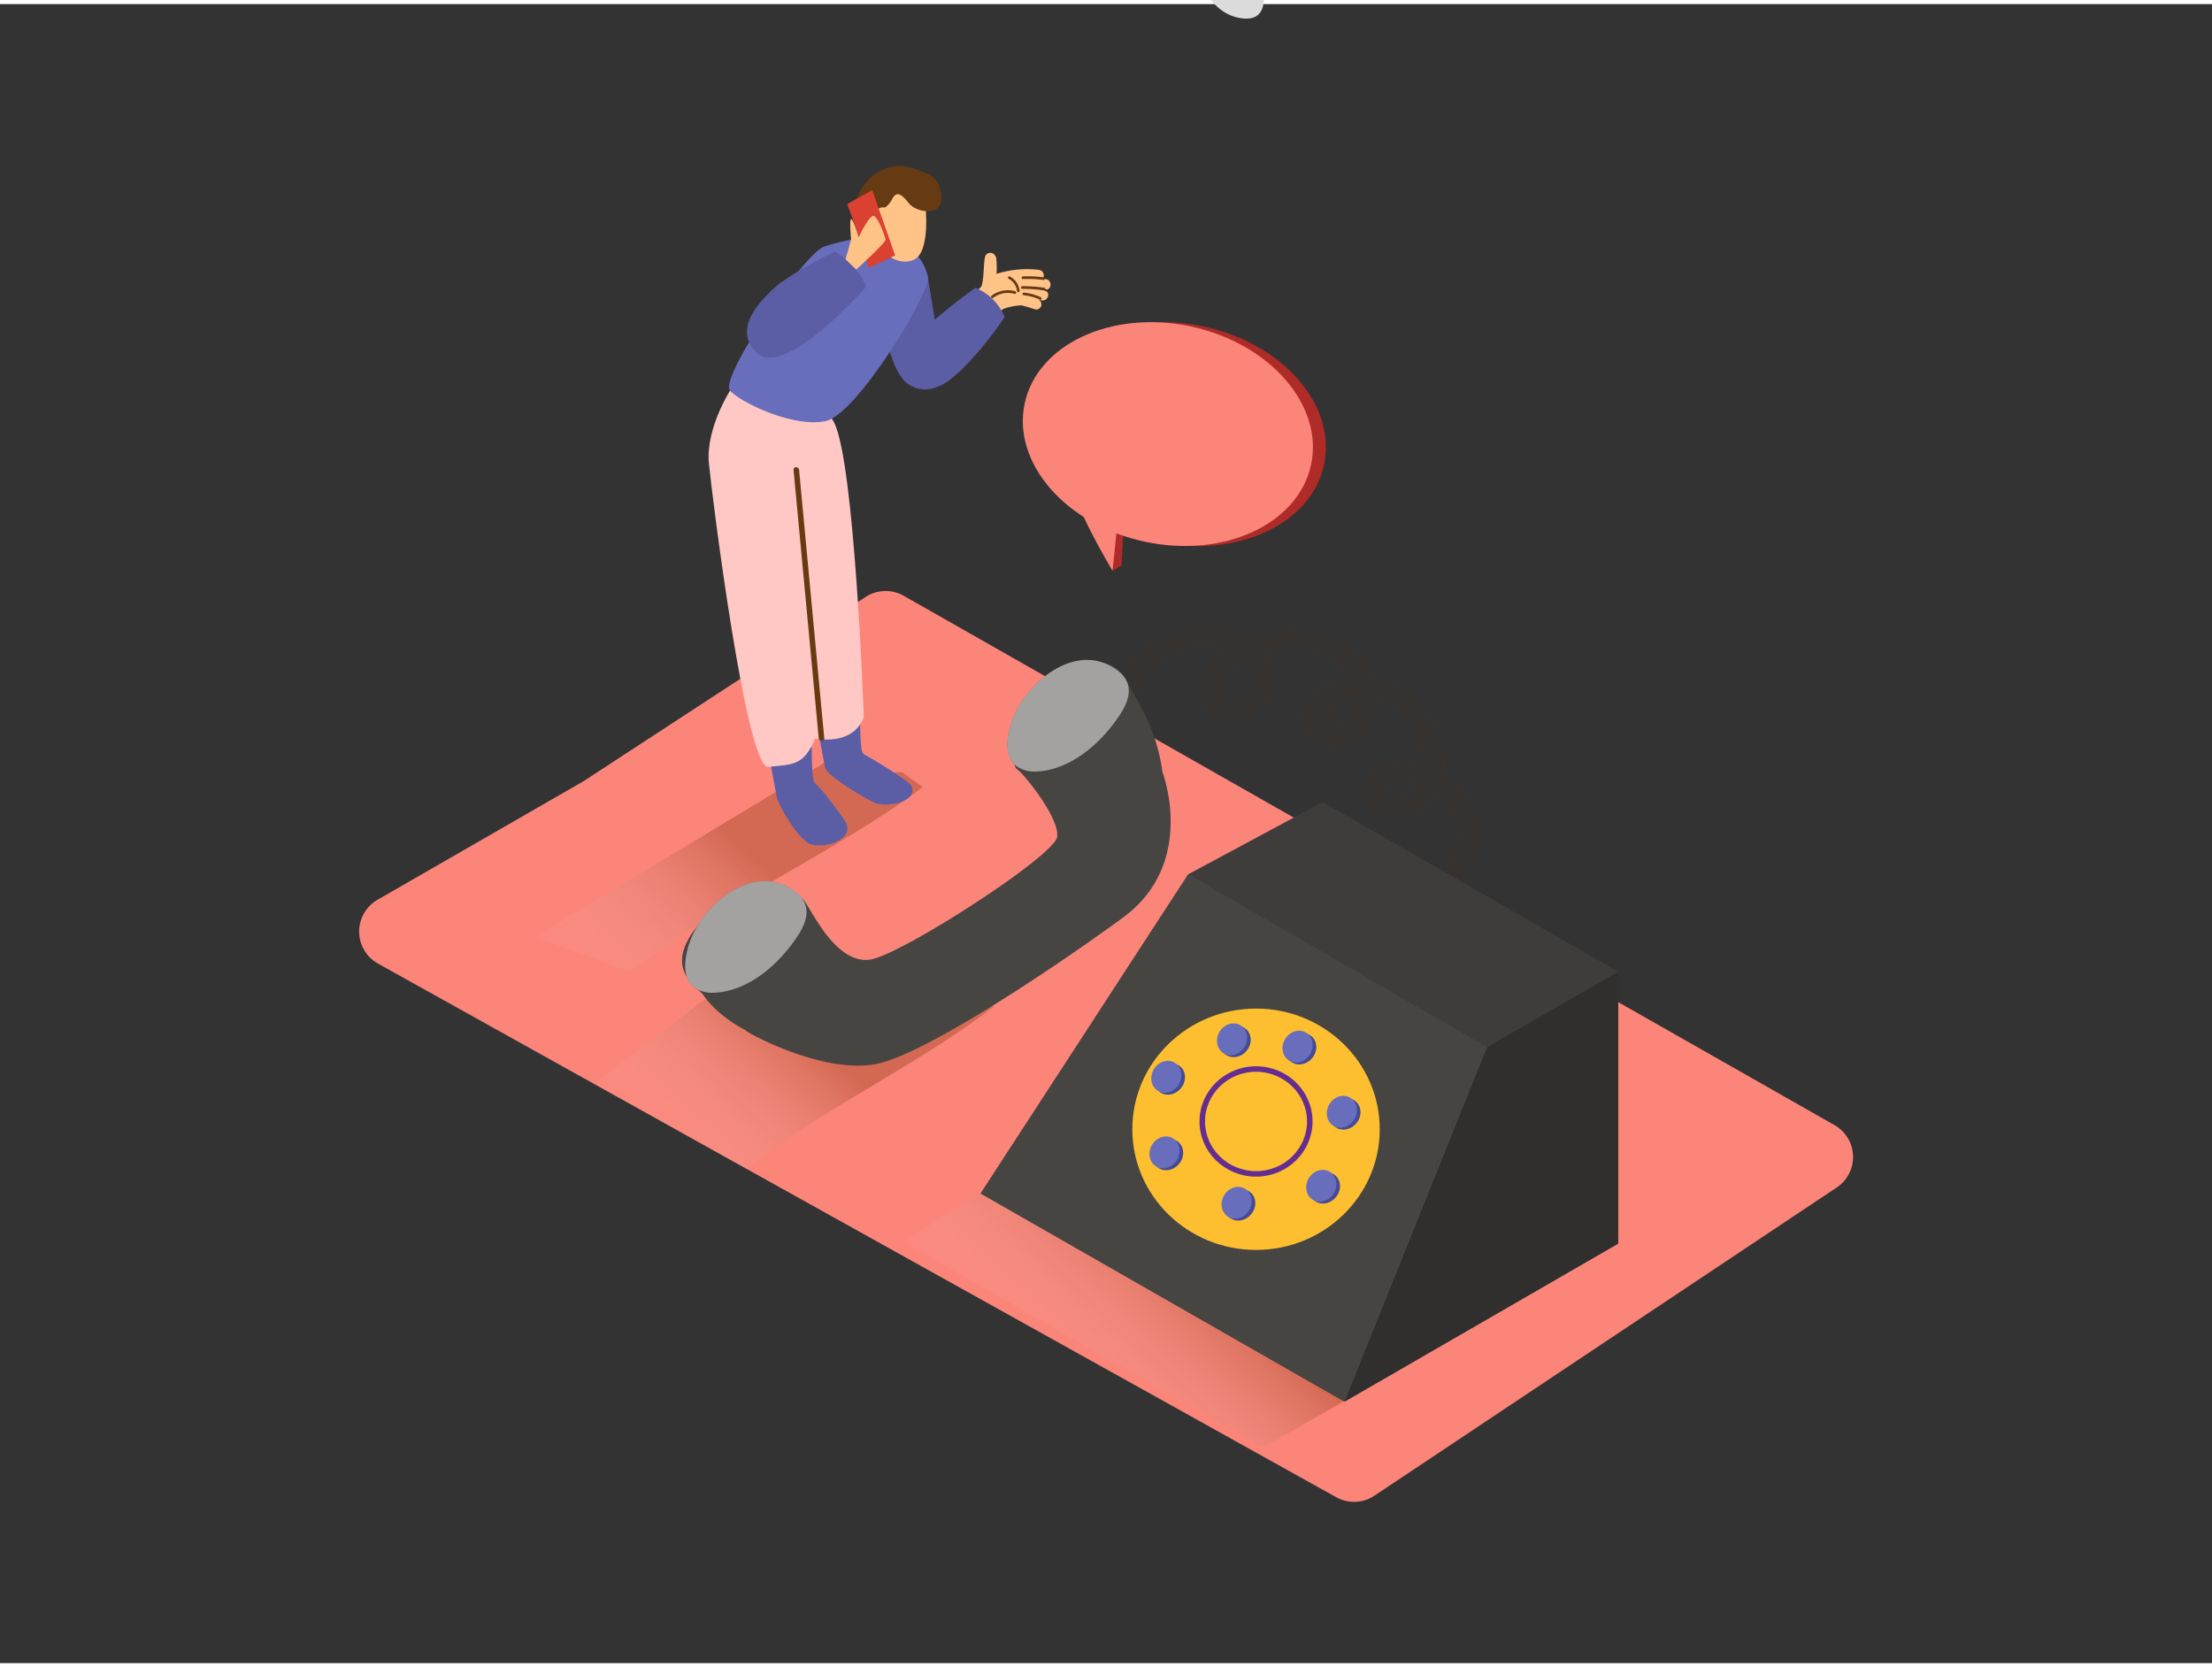 <svg id="Layer_1" data-name="Layer 1" xmlns="http://www.w3.org/2000/svg" xmlns:xlink="http://www.w3.org/1999/xlink" viewBox="0 0 400 300" width="406" height="306" class="illustration styles_illustrationTablet__1DWOa"><rect x="0" y="0" width="400" height="300" fill="#333333" stroke="none"/><defs><linearGradient id="linear-gradient" x1="106.18" y1="182.72" x2="134.15" y2="152.6" gradientUnits="userSpaceOnUse"><stop offset="0" stop-color="#fff" stop-opacity="0"></stop><stop offset="1" stop-color="#7f2e00"></stop></linearGradient><linearGradient id="linear-gradient-2" x1="120.99" y1="212.54" x2="145.6" y2="186.04" xlink:href="#linear-gradient"></linearGradient><linearGradient id="linear-gradient-3" x1="193.52" y1="256.43" x2="217.98" y2="230.08" xlink:href="#linear-gradient"></linearGradient></defs><title>61-70</title><path d="M105.28,140.66l-37,21.3a6.63,6.63,0,0,0,.08,11.55L241.63,270a6.63,6.63,0,0,0,6.91-.28L332.13,214a6.63,6.63,0,0,0-.4-11.29L163.43,107a6.63,6.63,0,0,0-6.9.21L105.6,140.47Z" fill="#fc857a"></path><path d="M152.9,134.88l-56.16,33.8,17.2,6.29c13.36-10.52,39.5-23,52.93-33.4q-2-1.4-3.82-2.72C151.95,139.58,160.82,143.39,152.9,134.88Z" opacity="0.32" fill="url(#linear-gradient)"></path><path d="M142,168.81l-34.61,26.45,27.49,15.31c13.36-10.52,31.4-18.86,44.83-29.31q-2-1.4-3.82-2.72C164.78,179.28,149.91,177.32,142,168.81Z" opacity="0.32" fill="url(#linear-gradient-2)"></path><path d="M228.75,205.24a.67.67,0,0,1,0-.73c.14-.25-3.62-1-3.48-1.26.18-.62-2.24-.75-2.07-1.37-6.34-2.81-7.64-3.78-12.46-8.44l-47.35,30.4,65,37.19L273.82,235C273.92,234.51,236.44,213.71,228.75,205.24Z" opacity="0.32" fill="url(#linear-gradient-3)"></path><path d="M266.82,146.24a13.08,13.08,0,0,0-5.83-7.46c.83-6.32-3.65-13.43-9.27-15.93a14.54,14.54,0,0,0-3.27-1c-3.1-7.94-13.32-10.42-20.9-8.08-.6.19-1.22.4-1.84.65a10.61,10.61,0,0,0-1.19-.72c-9-4.61-19.7,1.56-22.52,10.61-.73,2.34,2.94,3.34,3.67,1a13.33,13.33,0,0,1,10.28-9.17,11.55,11.55,0,0,1,5.69.4,12.59,12.59,0,0,0-3.94,4,6,6,0,0,0,3.15,8.67c3.81,1.53,8-1.29,9-5.09a8.44,8.44,0,0,0-1.23-6.75,16.56,16.56,0,0,1,6.46-.69,13.81,13.81,0,0,1,9.08,5,11.75,11.75,0,0,0-5.66,2.17c-2.7,2-4.1,6-1.76,8.89s6.75,2.3,9.3.11a9.36,9.36,0,0,0,3.17-6.89,11.16,11.16,0,0,1,4.54,2.94,12.48,12.48,0,0,1,3.35,7.36,7.4,7.4,0,0,1,0,1c-3.16-.73-7.14-.55-9.45,1.76a4.63,4.63,0,0,0,1.38,7.59c3.47,1.7,7.69.15,9.92-2.81a10.46,10.46,0,0,0,.8-1.24,9,9,0,0,1,3.39,4.72c2,6.36-2.89,12.13-9.28,12.27-2.44.05-2.45,3.86,0,3.8C262.7,163.13,269.46,155,266.82,146.24Zm-40.64-23.09q-.87,3.08-4.37,2.39l-.26-3.85c.36-1,1.91-2.05,3.48-2.83A5.23,5.23,0,0,1,226.19,123.14Zm17.53,6.72q-2.38,2.39-2-1.21-1.54-2.63,1.33-2.86a7.6,7.6,0,0,1,2.43-.38,6.24,6.24,0,0,1-.59,2.69A4.19,4.19,0,0,1,243.72,129.86Zm8.43,13.51c-2.7-.62-1.18-2.34.91-2.61a8.8,8.8,0,0,1,3.17.17C255.44,142.58,254.12,143.82,252.14,143.37Z" fill="#474542"></path><path d="M266.82,146.24a13.08,13.08,0,0,0-5.83-7.46c.83-6.32-3.65-13.43-9.27-15.93a14.54,14.54,0,0,0-3.27-1c-3.1-7.94-13.32-10.42-20.9-8.08-.6.19-1.22.4-1.84.65a10.61,10.61,0,0,0-1.19-.72c-9-4.61-19.7,1.56-22.52,10.61-.73,2.34,2.94,3.34,3.67,1a13.33,13.33,0,0,1,10.28-9.17,11.55,11.55,0,0,1,5.69.4,12.59,12.59,0,0,0-3.94,4,6,6,0,0,0,3.15,8.67c3.81,1.53,8-1.29,9-5.09a8.44,8.44,0,0,0-1.23-6.75,16.56,16.56,0,0,1,6.46-.69,13.81,13.81,0,0,1,9.08,5,11.75,11.75,0,0,0-5.66,2.17c-2.7,2-4.1,6-1.76,8.89s6.75,2.3,9.3.11a9.36,9.36,0,0,0,3.17-6.89,11.16,11.16,0,0,1,4.54,2.94,12.48,12.48,0,0,1,3.35,7.36,7.4,7.4,0,0,1,0,1c-3.16-.73-7.14-.55-9.45,1.76a4.63,4.63,0,0,0,1.38,7.59c3.47,1.7,7.69.15,9.92-2.81a10.46,10.46,0,0,0,.8-1.24,9,9,0,0,1,3.39,4.72c2,6.36-2.89,12.13-9.28,12.27-2.44.05-2.45,3.86,0,3.8C262.7,163.13,269.46,155,266.82,146.24Zm-40.64-23.09q-.87,3.08-4.37,2.39l-.26-3.85c.36-1,1.91-2.05,3.48-2.83A5.23,5.23,0,0,1,226.19,123.14Zm17.53,6.72q-2.38,2.39-2-1.21-1.54-2.63,1.33-2.86a7.6,7.6,0,0,1,2.43-.38,6.24,6.24,0,0,1-.59,2.69A4.19,4.19,0,0,1,243.72,129.86Zm8.43,13.51c-2.7-.62-1.18-2.34.91-2.61a8.8,8.8,0,0,1,3.17.17C255.44,142.58,254.12,143.82,252.14,143.37Z" fill="#272322" opacity="0.55"></path><path d="M226.43-9.46l-4.5-13.15a10.8,10.8,0,0,0-4.32.49A8.17,8.17,0,0,0,214.15-20c-.53,4.9,1.19,20.69,9.75,22.46C232.64,4.28,226.43-9.46,226.43-9.46Z" fill="#dbdbdb"></path><path d="M261.54,173.89q-9-4.15-18-8.3c-5.6-2.6-12.44-6.16-12-13.35,0-.76-1.14-.76-1.18,0-.34,5.95,4.15,10.06,9,12.64,7,3.7,14.4,6.72,21.57,10C261.63,175.23,262.23,174.21,261.54,173.89Z" fill="#da4131"></path><path d="M263.32,160.68v12a.59.59,0,0,0,1.18,0v-12A.59.59,0,0,0,263.32,160.68Z" fill="#da4131"></path><path d="M255.51,186.42c-3.35-5.78-9.71-8.63-15.82-10.55-6.84-2.16-14.39-3.64-21.06-.2a.5.5,0,0,0-.29.51,35.2,35.2,0,0,0-5.32,2.7c-5,3.06-11.15,7.25-13.65,12.76-2.59,5.72-.33,13,1.65,18.59s5.36,10.9,10.78,13.9,12,3.7,18.18,2.81c6.53-.94,13.75-3.24,19.14-7.19C258.45,212.91,261.27,196.36,255.51,186.42Zm-4.64,30.27c-4.12,4.2-10.17,6.41-15.73,7.95-5.78,1.59-12,2.16-17.81.49a21.26,21.26,0,0,1-13.17-10.64,40.24,40.24,0,0,1-4.72-17.1c-.09-7.28,6.22-12,11.65-15.82,5.75-4,12.48-7.14,19.61-5.49a.61.61,0,0,0,.57-1,44.53,44.53,0,0,1,5.85,1.26c5.21,1.46,10.72,3.36,14.67,7.21,4.28,4.17,5.53,10.2,5.26,16C256.76,205.57,255.23,212.24,250.87,216.69Z" fill="#da4131"></path><path d="M236.88,200.83a12.06,12.06,0,0,0-9.53-9.76c1.43-.71,2.91-1.31,4.31-1.88.7-.28.39-1.43-.31-1.14a48.72,48.72,0,0,0-6,2.82h0a.53.53,0,0,0-.51.32c-3.49,2.12-6.37,5-6.74,9.4-.5,5.75,5.17,10.19,10.55,10.4C234.21,211.2,237.74,206.2,236.88,200.83Zm-9.74,8.81c-5.1-1-9.32-5.75-7.47-11.07a12.45,12.45,0,0,1,5.84-6.51,10.8,10.8,0,0,1,9.87,7.55C237.16,205.24,233.21,210.82,227.14,209.63Z" fill="#da4131"></path><path d="M232.74,199.13c-.94-2.46-4.23-1.91-5.75-3.68-.5-.58-1.33.26-.84.84a6,6,0,0,0,3,1.64,5.83,5.83,0,0,1,1.94.89.52.52,0,0,0-.75.37l-.42,2a.6.6,0,0,0,.27.67C231.82,202.63,233.36,200.74,232.74,199.13Zm-1.59,1.75.29-1.38a.59.59,0,0,0,0-.3,1.21,1.21,0,0,1,.23.55C231.69,200.05,231.54,200.73,231.15,200.88Z" fill="#da4131"></path><polygon points="177.34 215.07 243.12 252.71 292.61 224.13 292.61 174.97 239.16 144.31 214.88 157.36 177.34 215.07" fill="#474542"></polygon><polygon points="292.61 174.97 268.89 188.63 243.12 252.71 292.61 224.13 292.61 174.97" fill="#474542"></polygon><polygon points="177.34 215.07 243.12 252.71 292.61 224.13 292.61 174.97 239.16 144.31 214.88 157.36 177.34 215.07" fill="#272322" opacity="0.22"></polygon><polygon points="292.61 174.97 268.89 188.63 243.12 252.71 292.61 224.13 292.61 174.97" fill="#272322" opacity="0.55"></polygon><polygon points="268.89 188.63 214.88 157.36 177.34 215.07 243.12 252.71 268.89 188.63" fill="#474542"></polygon><ellipse cx="227.13" cy="203.46" rx="22.37" ry="21.82" fill="#fdbf30"></ellipse><ellipse cx="211.5" cy="194.36" rx="2.96" ry="2.64" transform="translate(-73.42 230.76) rotate(-49.86)" fill="#444a93"></ellipse><ellipse cx="210.91" cy="193.98" rx="2.96" ry="2.64" transform="translate(-62.54 279.64) rotate(-60)" fill="#686ebc"></ellipse><ellipse cx="223.39" cy="187.58" rx="2.96" ry="2.64" transform="translate(-64.02 237.44) rotate(-49.86)" fill="#444a93"></ellipse><ellipse cx="222.79" cy="187.2" rx="2.96" ry="2.64" transform="translate(-50.72 286.54) rotate(-60)" fill="#686ebc"></ellipse><ellipse cx="235.25" cy="188.91" rx="2.96" ry="2.64" transform="translate(-60.82 246.97) rotate(-49.86)" fill="#444a93"></ellipse><ellipse cx="234.65" cy="188.53" rx="2.96" ry="2.64" transform="translate(-45.95 297.47) rotate(-60)" fill="#686ebc"></ellipse><ellipse cx="243.25" cy="200.68" rx="2.96" ry="2.64" transform="translate(-66.98 257.28) rotate(-49.86)" fill="#444a93"></ellipse><ellipse cx="242.65" cy="200.3" rx="2.96" ry="2.64" transform="translate(-52.14 310.29) rotate(-60)" fill="#686ebc"></ellipse><ellipse cx="239.53" cy="214.06" rx="2.96" ry="2.64" transform="translate(-78.52 259.18) rotate(-49.86)" fill="#444a93"></ellipse><ellipse cx="238.93" cy="213.68" rx="2.96" ry="2.64" transform="translate(-65.59 313.76) rotate(-60)" fill="#686ebc"></ellipse><ellipse cx="211.18" cy="208.03" rx="2.96" ry="2.64" transform="translate(-83.99 235.37) rotate(-49.86)" fill="#444a93"></ellipse><ellipse cx="210.58" cy="207.65" rx="2.96" ry="2.64" transform="translate(-74.54 286.19) rotate(-60)" fill="#686ebc"></ellipse><ellipse cx="224.22" cy="217.14" rx="2.96" ry="2.64" transform="translate(-86.32 248.57) rotate(-49.86)" fill="#444a93"></ellipse><ellipse cx="223.62" cy="216.76" rx="2.96" ry="2.64" transform="translate(-75.91 302.04) rotate(-60)" fill="#686ebc"></ellipse><ellipse cx="227.13" cy="202.05" rx="9.72" ry="9.48" fill="none" stroke="#662d91" stroke-miterlimit="10"></ellipse><path d="M203.16,95c0,.42-.35,6.48-.35,6.48l-1.64,1V94.37" fill="#af2b27"></path><ellipse cx="213.52" cy="77.75" rx="19.9" ry="26.48" transform="translate(92.89 270.33) rotate(-77.94)" fill="#af2b27"></ellipse><ellipse cx="211.18" cy="77.75" rx="19.9" ry="26.48" transform="translate(91.03 268.03) rotate(-77.94)" fill="#fc857a"></ellipse><path d="M202.08,93.82l-.9,8.66s-8.3-13.89-6.68-15.52S202.46,90.17,202.08,93.82Z" fill="#fc857a"></path><path d="M210.18,138.78s6.42,16.54-7.19,26.47-35,24-43.79,26.24-21.69-4.18-24.33-5.83c0,0,17.6-9.24,23.11-8.23a27.53,27.53,0,0,0,16.21-2.84c3.34-2,26.57-18.09,27.07-20.74S210.18,138.78,210.18,138.78Z" fill="#474542"></path><path d="M139.44,162.74v.7a.59.59,0,0,0,1.18,0v-.7A.59.59,0,0,0,139.44,162.74Z" fill="#da4131"></path><path d="M197.56,119.23a5,5,0,0,1,5.48,2.16c1.5,2.42,2.9,4.93,4.15,7.48,4.51,9.2,4.74,20.8-2,29.13-6.48,8-15.62,13.91-24.24,19.29-37.21,23.21-52.41,3.95-53.66,2.05s-8.11-5-.21-13.77,16.87-5.48,18.39-3.39,6.08,12.07,12.41,10.49,32.77-18.66,33.28-22.07S185,139,183.85,138.3,181.7,123.32,197.56,119.23Z" fill="#474542"></path><path d="M184,137.93a5.63,5.63,0,0,0,3.3.85c6.43-.23,12.09-5.37,15.39-10.55,1.7-2.67,2.26-5.51-.48-7.63-5.52-4.27-12-1.09-16,3.6a16.51,16.51,0,0,0-3.62,6.73c-.48,2-.84,4.56.62,6.29A3.93,3.93,0,0,0,184,137.93Z" fill="#474542"></path><path d="M125.73,177.93a5.63,5.63,0,0,0,3.3.85c6.43-.23,12.09-5.37,15.39-10.55,1.7-2.67,2.26-5.51-.48-7.63-5.52-4.27-12-1.09-16,3.6a16.51,16.51,0,0,0-3.62,6.73c-.48,2-.84,4.56.62,6.29A3.93,3.93,0,0,0,125.73,177.93Z" fill="#474542"></path><path d="M184,137.93a5.63,5.63,0,0,0,3.3.85c6.43-.23,12.09-5.37,15.39-10.55,1.7-2.67,2.26-5.51-.48-7.63-5.52-4.27-12-1.09-16,3.6a16.51,16.51,0,0,0-3.62,6.73c-.48,2-.84,4.56.62,6.29A3.93,3.93,0,0,0,184,137.93Z" fill="#fff" opacity="0.5"></path><path d="M125.73,177.93a5.63,5.63,0,0,0,3.3.85c6.43-.23,12.09-5.37,15.39-10.55,1.7-2.67,2.26-5.51-.48-7.63-5.52-4.27-12-1.09-16,3.6a16.51,16.51,0,0,0-3.62,6.73c-.48,2-.84,4.56.62,6.29A3.93,3.93,0,0,0,125.73,177.93Z" fill="#fff" opacity="0.5"></path><path d="M146.81,134.43s-.12,6.14.61,6.52,5.37,6.42,5.69,7.37c1.07,3.15-4.75,4.54-6.84,3.47s-5.59-7-5.83-8.47-2-10.68-2-10.68" fill="#5b5ea5"></path><path d="M155.55,129.08s-.12,6.14.61,6.52,8.31,4.87,8.69,5.79c1.21,2.93-4.69,4-6.78,3s-8.65-4.9-8.9-6.4-2-10.68-2-10.68" fill="#5b5ea5"></path><path d="M132,69.92s-4.4,6.9-3.81,13.09,6.78,55.43,10.76,54.93,6.36.07,8.44-5.14c0,0,6.68,1.52,8.81-3.79,0,0-1.61-46.19-5.41-53.44S132,69.92,132,69.92Z" fill="#ffc8c5"></path><path d="M188.93,51.82a21.06,21.06,0,0,0-3.38-.56,18.84,18.84,0,0,1,3.45.35c1.19.19,1.33-1.67.14-1.87l-.59-.09a1,1,0,0,0-.61-1.58,18.35,18.35,0,0,0-7.74.71,15.58,15.58,0,0,0-.05-2.84.83.83,0,0,0-.19-.44,1,1,0,0,0-1.85.25c-.26,1.5-.18,3-.44,4.52a5.89,5.89,0,0,1-.2.79q-1.73,1.8-3.41,3.64c-.79.87.66,1.9,1.47,1.13a1.1,1.1,0,0,0,.5.41l-.14.18a.84.84,0,0,0-.1.84l-.13.13c-.86.84.34,2.28,1.2,1.43l.3-.3a.75.75,0,0,0,1.1-.3,8.81,8.81,0,0,1,2.9-2.89l.37-.25a11.85,11.85,0,0,1,3.15-.61c.8.2,1.59.44,2.37.69a.93.93,0,0,0,.73-1.71l.51.11C189.46,53.87,190.1,52.11,188.93,51.82Z" fill="#ffc388"></path><path d="M188.7,49.41a20.7,20.7,0,0,0-3.72-.17c-.3,0-.34.49,0,.48a20.7,20.7,0,0,1,3.72.17C189,49.92,189,49.45,188.7,49.41Z" fill="#663a12"></path><path d="M188.88,51.3a25.65,25.65,0,0,0-4-.28c-.3,0-.34.48,0,.48a25.64,25.64,0,0,1,4,.28C189.15,51.82,189.18,51.35,188.88,51.3Z" fill="#663a12"></path><path d="M183.6,51.93a4.87,4.87,0,0,0-4.3.82c-.26.17.05.53.31.37a4.35,4.35,0,0,1,3.83-.73A.24.24,0,0,0,183.6,51.93Z" fill="#663a12"></path><path d="M184.37,51.82a3.33,3.33,0,0,0-1.79-2.58c-.28-.12-.44.33-.16.45a2.85,2.85,0,0,1,1.49,2.22C184,52.2,184.43,52.12,184.37,51.82Z" fill="#663a12"></path><path d="M188.2,53a10.12,10.12,0,0,0-3.06-.83c-.31,0-.34.44,0,.48a9.71,9.71,0,0,1,2.94.8C188.32,53.61,188.48,53.16,188.2,53Z" fill="#663a12"></path><path d="M167.77,49.35,170,62.78s-1.67,5-5.27,5.65-6.29-16.06-6.29-16.06" fill="#5b5ea5"></path><path d="M157.14,42.16A34.56,34.56,0,0,0,149,43.88c-3.57,1.16-19,23.77-17,26s11.59,6.77,17.32,5.52,19.11-23.55,18.48-26.09c-1.44-5.81-5.93-5.83-5.93-5.83" fill="#686ebc"></path><path d="M167.33,36.19s1,8.52-2,10-6.43-1.66-7.42-3.51-2-11.22,3.74-10.59S167.33,36.19,167.33,36.19Z" fill="#ffc388"></path><path d="M167.5,30.57c-2.35-.82-5.08-2.59-9.27.18s-5.49,10.46-.48,12.31l.95-2.77a2.8,2.8,0,0,1-.58-2,1.62,1.62,0,0,1,1.94-1.51,4.25,4.25,0,0,0,1.24-1.47c.85-1.68,1.8-.85,3,.64s3.88,1.94,5.2,1S170.49,31.61,167.5,30.57Z" fill="#663a12"></path><path d="M151,44.79a61.12,61.12,0,0,0-10.15,5.82c-4.07,3.49-8.15,8.28-4.11,12.35,4.49,4.53,16.57-8.15,19.92-11.87A13.49,13.49,0,0,0,151,44.79Z" fill="#5b5ea5"></path><path d="M176.39,51.31a101.46,101.46,0,0,0-8.86,7.09l-4.33,9.32s2.54,3.58,7.27,1.06c3.36-1.79,8.66-8.31,11.2-12.2A9.62,9.62,0,0,0,176.39,51.31Z" fill="#5b5ea5"></path><polygon points="155.35 42.15 153.21 36.16 157.72 33.63 161.87 45.44 157.08 47.73 155.35 42.15" fill="#da4131"></polygon><path d="M152.9,46.15l1-3.55s-.34-3.61,0-3.73,1.4,3.28,1.4,3.28,1.93-4.24,2.76-3.82,2,3.67,2.07,4.25S154.83,48,154.83,48" fill="#ffc388"></path><path d="M144.5,84.22c-.06-.64-1.06-.64-1,0l4.55,48.52c.06.64,1.06.64,1,0Z" fill="#663a12"></path></svg>